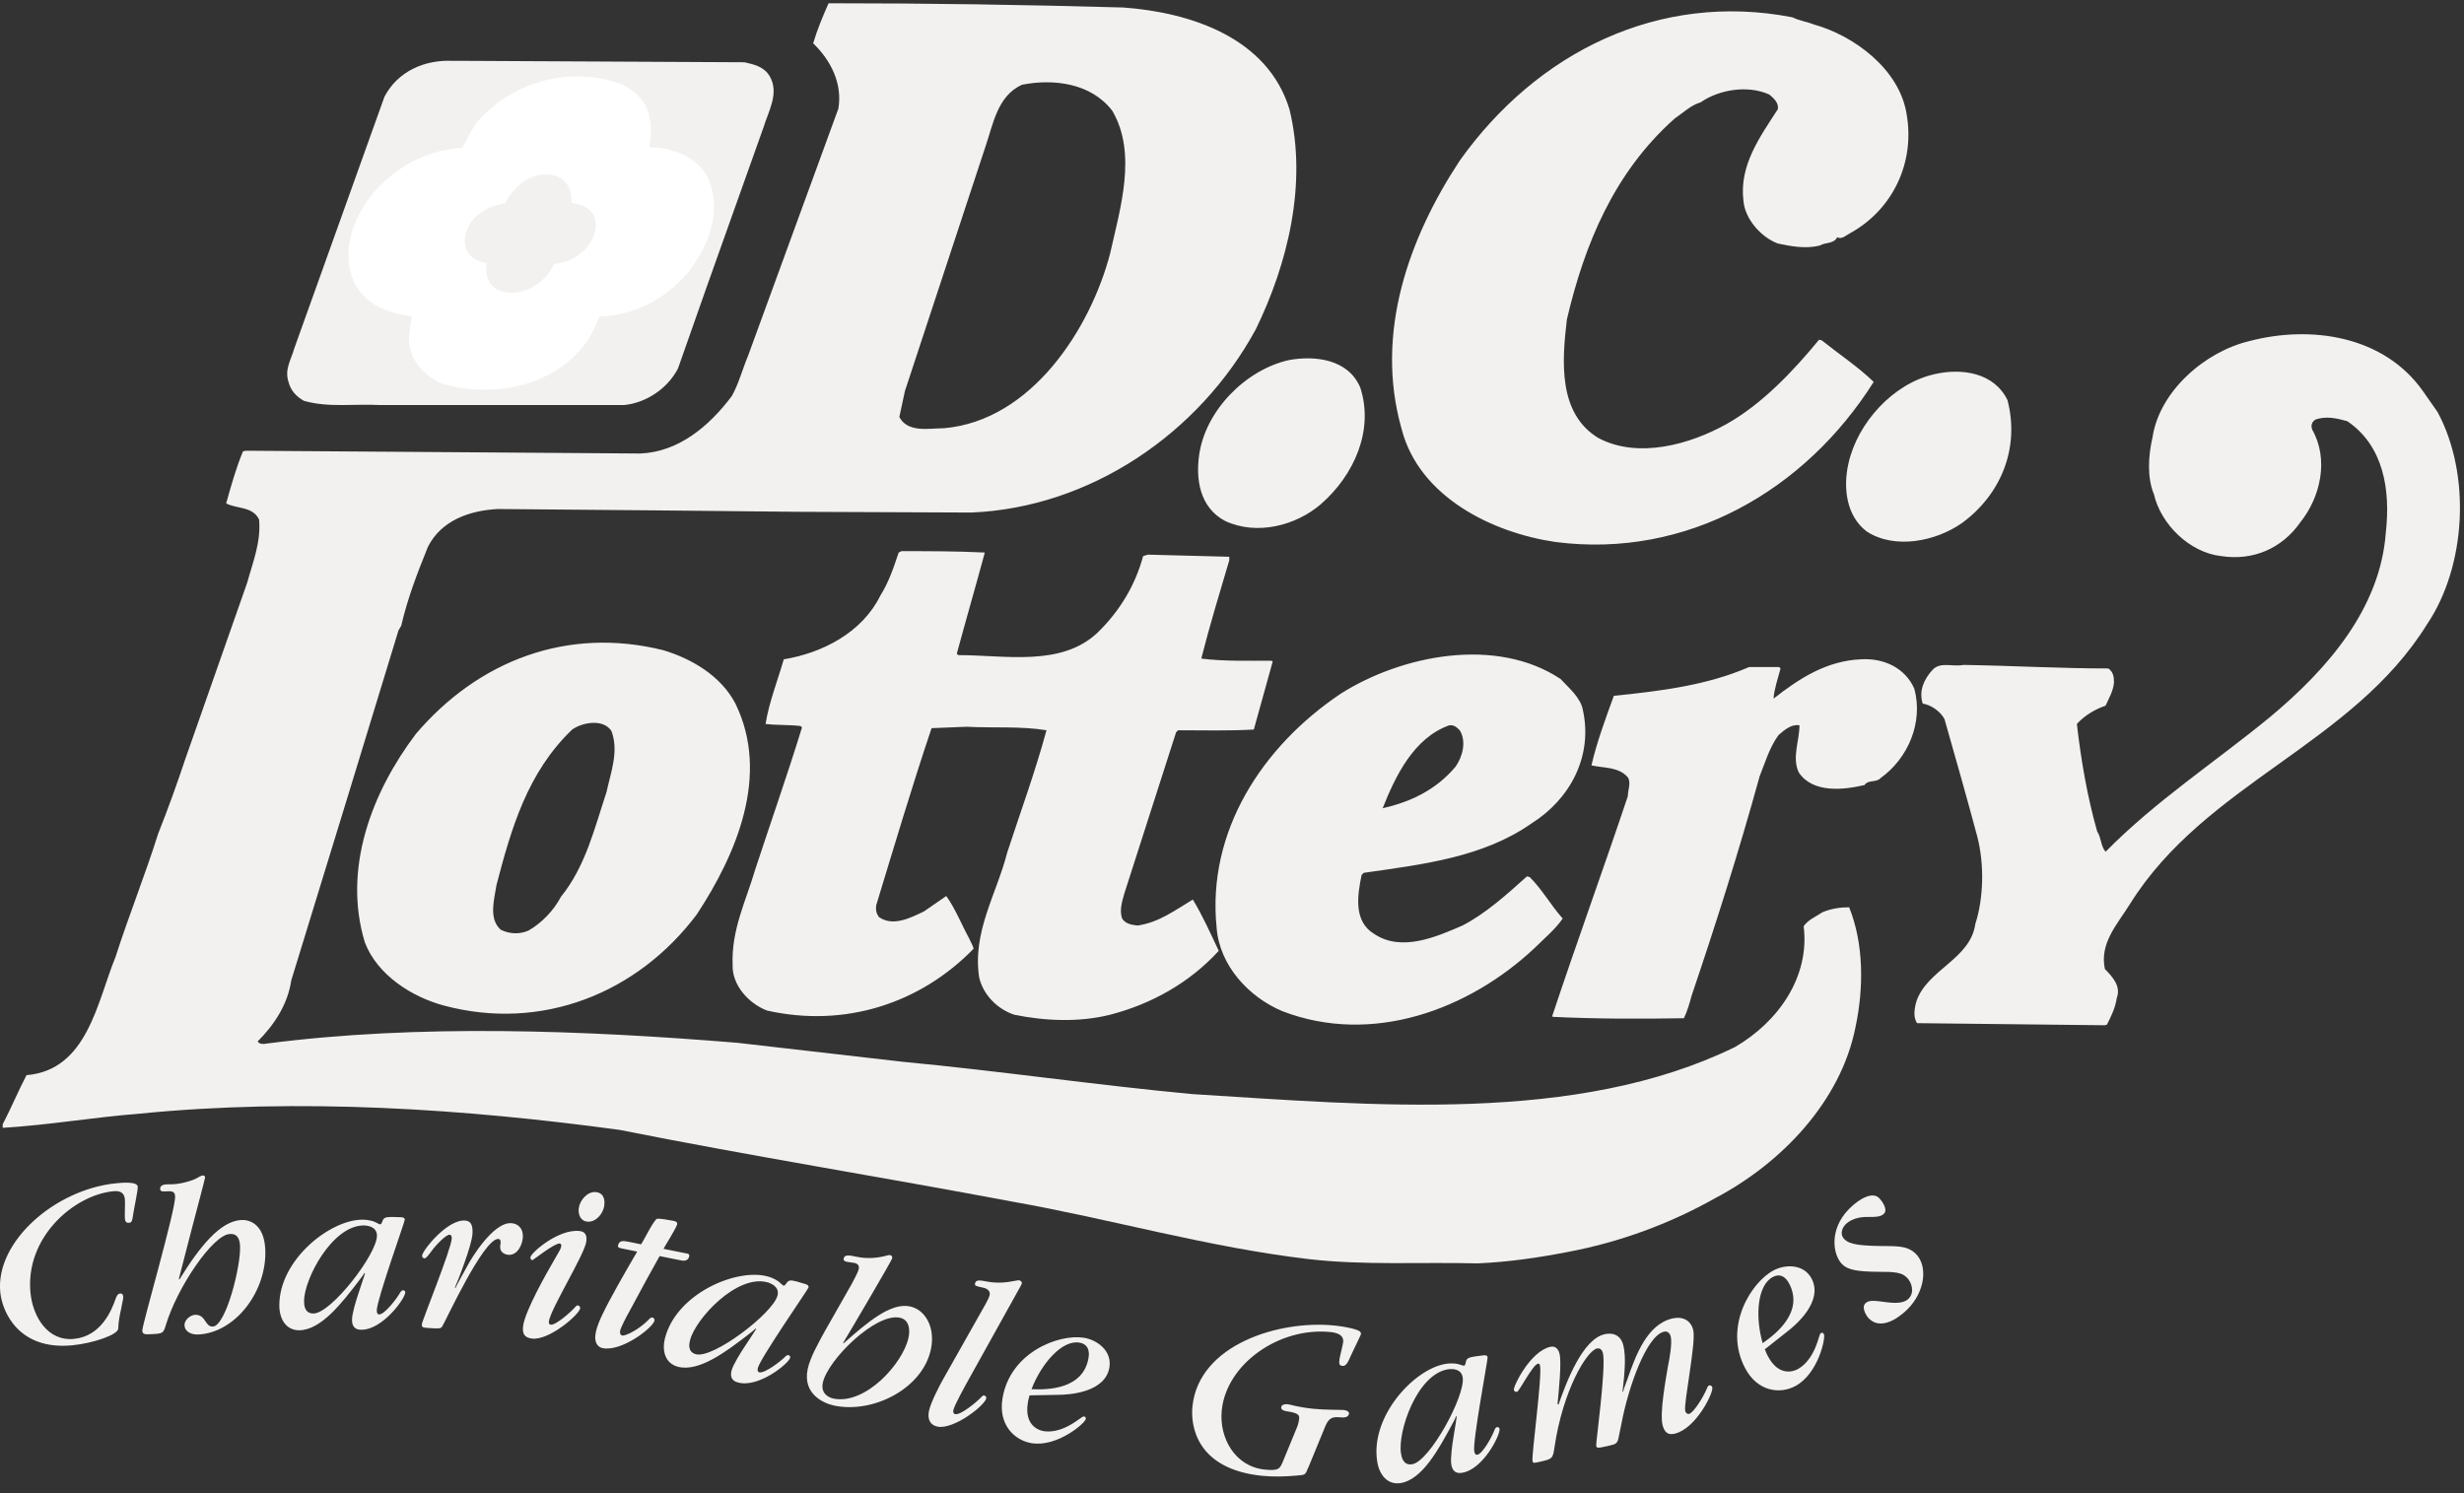 <?xml version="1.0" encoding="UTF-8" standalone="no"?>
<svg width="132px" height="80px" viewBox="0 0 132 80" version="1.1" xmlns="http://www.w3.org/2000/svg" xmlns:xlink="http://www.w3.org/1999/xlink" xmlns:sketch="http://www.bohemiancoding.com/sketch/ns">
    <rect x="0" y="0" width="132" height="80" fill="#333333" stroke="none"/>
    <!-- Generator: Sketch 3.1.1 (8761) - http://www.bohemiancoding.com/sketch -->
    <title>dcl_default</title>
    <desc>Created with Sketch.</desc>
    <defs></defs>
    <g id="Clients" stroke="none" stroke-width="1" fill="none" fill-rule="evenodd" sketch:type="MSPage">
        <g sketch:type="MSArtboardGroup" transform="translate(-239, -997)" id="Group">
            <g sketch:type="MSLayerGroup" transform="translate(235, 972)">
                <g id="DC_Lottery" transform="translate(4, 25)" sketch:type="MSShapeGroup">
                    <g id="dcl_default">
                        <path d="M6.22,63.398 C2.944,63.723 -0.253,66.535 0.014,69.235 C0.122,70.317 1.027,72.362 3.885,72.077 C5.002,71.966 6.329,71.513 6.335,71.178 C6.34,70.844 6.416,70.45 6.487,70.135 C6.602,69.597 6.608,69.529 6.6,69.455 C6.592,69.379 6.559,69.292 6.431,69.304 C6.329,69.314 6.26,69.399 6.201,69.57 C5.981,70.198 5.426,71.59 3.966,71.735 C2.557,71.876 1.76,70.552 1.633,69.268 C1.341,66.312 3.937,64.035 6.07,63.824 C6.641,63.767 6.676,64.111 6.692,64.29 C6.707,64.441 6.676,65.154 6.69,65.292 C6.704,65.445 6.764,65.529 6.904,65.516 C7.068,65.499 7.076,65.447 7.146,64.991 C7.176,64.767 7.396,63.757 7.379,63.579 C7.349,63.285 6.512,63.37 6.22,63.398 M12.924,65.365 C11.803,65.427 10.713,66.766 9.609,68.556 L9.581,68.52 L10.32,65.661 C10.48,65.051 10.989,63.137 10.986,63.087 C10.984,63.037 10.967,62.972 10.853,62.979 C10.789,62.983 10.665,63.053 10.541,63.124 C10.357,63.237 9.715,63.438 9.243,63.451 L8.949,63.454 C8.835,63.46 8.568,63.475 8.58,63.705 C8.584,63.783 8.625,63.844 8.804,63.833 C9.2,63.813 9.364,63.804 9.381,64.097 C9.419,64.799 7.608,70.997 7.623,71.291 C7.636,71.509 7.775,71.501 8.182,71.478 C8.73,71.449 8.755,71.422 8.885,70.992 C9.503,68.948 11.41,66.164 12.301,66.116 C12.493,66.105 12.826,66.113 12.859,66.752 C12.916,67.799 12.107,71.035 11.406,71.073 C10.96,71.097 11.04,70.414 10.441,70.446 C10.198,70.46 9.867,70.721 9.883,71.015 C9.9,71.334 10.229,71.521 10.638,71.499 C12.65,71.389 14.305,69.146 14.212,66.948 C14.148,65.555 13.344,65.343 12.924,65.365 M21.595,69.13 C21.545,69.13 21.494,69.168 21.442,69.244 C21.304,69.513 20.619,70.424 20.312,70.426 C20.21,70.426 20.184,70.31 20.184,70.209 C20.181,69.659 21.685,65.455 21.685,65.352 C21.684,65.213 21.505,65.213 21.416,65.214 L20.996,65.202 C20.625,65.204 20.549,65.254 20.486,65.434 C20.473,65.485 20.422,65.601 20.37,65.601 C20.333,65.601 20.168,65.51 20.168,65.51 C20.039,65.436 19.771,65.347 19.401,65.348 C17.679,65.354 14.956,67.501 14.964,69.945 C14.966,70.661 15.314,71.274 16.028,71.273 C17.202,71.266 18.332,69.791 19.234,68.61 C19.348,68.469 19.475,68.29 19.525,68.2 L19.551,68.225 C19.538,68.277 19.476,68.482 19.45,68.547 L19.197,69.314 C19.084,69.649 18.856,70.39 18.858,70.711 C18.86,71.248 19.23,71.247 19.37,71.245 C20.506,71.241 21.712,69.562 21.711,69.242 C21.711,69.179 21.659,69.13 21.595,69.13 M16.79,70.375 C16.292,70.376 16.29,69.877 16.29,69.711 C16.286,68.533 17.793,65.662 19.479,65.657 C19.631,65.655 20.193,65.694 20.194,66.204 C20.198,67.189 17.747,70.371 16.79,70.375 M27.389,65.534 C26.383,65.477 25.178,67.562 25.093,67.724 L24.681,68.469 C24.609,68.605 24.481,68.829 24.394,69.016 L24.369,68.989 C24.518,68.652 25.277,66.735 25.312,66.095 C25.342,65.585 25.185,65.408 24.905,65.393 C23.949,65.339 22.63,66.996 22.613,67.276 C22.608,67.379 22.695,67.421 22.734,67.422 C22.835,67.43 23.003,67.182 23.114,67.035 C23.432,66.604 23.918,66.145 24.084,66.154 C24.211,66.16 24.202,66.327 24.199,66.366 C24.165,66.953 22.61,70.762 22.599,70.954 C22.588,71.132 22.64,71.135 23.137,71.163 C23.43,71.18 23.608,71.189 23.678,71.091 C23.829,70.882 25.9,66.333 26.703,66.379 C26.754,66.381 26.827,66.424 26.82,66.578 L26.794,66.795 C26.777,67.127 27.09,67.222 27.243,67.231 C27.752,67.259 27.991,66.645 28.011,66.288 C28.038,65.801 27.732,65.553 27.389,65.534 M32.373,64.582 C32.386,64.468 32.452,63.935 31.931,63.871 C31.476,63.816 31.056,64.308 31.005,64.74 C30.973,64.994 31.041,65.401 31.458,65.452 C31.902,65.505 32.318,65.04 32.373,64.582 M31.064,65.957 C29.924,65.82 28.444,67.122 28.414,67.364 C28.405,67.441 28.461,67.512 28.524,67.518 C28.55,67.522 29.715,66.594 29.981,66.626 C30.082,66.638 30.071,66.739 30.067,66.764 C30.052,66.905 29.94,67.072 29.794,67.325 C29.261,68.239 28.118,70.254 28.023,71.055 C27.976,71.436 28.078,71.665 28.495,71.718 C29.432,71.831 31.043,70.415 31.081,70.097 C31.09,70.021 31.021,69.947 30.958,69.941 C30.894,69.933 30.835,70.002 30.806,70.038 C30.671,70.202 29.802,71.012 29.497,70.974 C29.422,70.965 29.392,70.885 29.402,70.809 C29.482,70.147 31.327,67.2 31.41,66.515 C31.432,66.324 31.445,66.004 31.064,65.957 M33.674,70.343 C34.626,68.578 34.648,68.53 35.336,67.299 L36.525,67.537 C36.65,67.562 36.872,67.553 36.92,67.316 C36.925,67.292 36.944,67.191 36.844,67.171 L35.543,66.909 C35.579,66.864 35.623,66.767 35.644,66.734 L35.897,66.314 C35.975,66.186 36.252,65.707 36.273,65.607 C36.303,65.456 36.19,65.434 36.026,65.401 C35.851,65.366 35.348,65.278 35.201,65.3 C35.039,65.334 34.488,66.463 34.343,66.669 L33.743,66.546 C33.405,66.479 33.167,66.431 33.104,66.745 C33.084,66.846 33.222,66.873 33.348,66.898 L34.136,67.057 C33.481,68.178 32.666,69.593 32.279,70.416 C32.169,70.642 31.99,71.023 31.915,71.4 C31.81,71.927 32.02,72.177 32.282,72.23 C33.307,72.436 34.988,71.13 35.063,70.753 C35.075,70.69 35.028,70.603 34.952,70.588 C34.89,70.576 34.815,70.626 34.762,70.693 C34.269,71.206 33.528,71.592 33.328,71.553 C33.253,71.537 33.191,71.459 33.223,71.297 C33.261,71.11 33.554,70.555 33.674,70.343 M42.247,72.607 C42.198,72.594 42.138,72.619 42.07,72.681 C41.866,72.903 40.967,73.604 40.671,73.525 C40.572,73.5 40.578,73.38 40.604,73.282 C40.744,72.751 43.286,69.084 43.312,68.985 C43.348,68.849 43.174,68.804 43.089,68.781 L42.684,68.66 C42.327,68.565 42.239,68.594 42.133,68.752 C42.107,68.797 42.028,68.897 41.978,68.883 C41.941,68.872 41.803,68.744 41.803,68.744 C41.7,68.636 41.464,68.48 41.106,68.385 C39.442,67.943 36.257,69.305 35.632,71.668 C35.448,72.361 35.624,73.043 36.315,73.227 C37.45,73.528 38.923,72.398 40.101,71.494 C40.247,71.387 40.416,71.246 40.488,71.174 L40.506,71.204 C40.48,71.25 40.368,71.433 40.326,71.489 L39.883,72.164 C39.687,72.455 39.275,73.115 39.193,73.423 C39.056,73.944 39.414,74.038 39.55,74.074 C40.646,74.367 42.247,73.058 42.329,72.749 C42.345,72.687 42.309,72.625 42.247,72.607 M37.283,72.557 C36.802,72.43 36.931,71.947 36.972,71.785 C37.274,70.647 39.474,68.268 41.102,68.701 C41.25,68.741 41.783,68.922 41.652,69.416 C41.4,70.37 38.209,72.803 37.283,72.557 M48.75,69.995 C47.713,69.776 46.456,70.856 45.189,71.975 L45.17,71.943 C45.469,71.457 47.767,67.55 47.793,67.426 C47.814,67.326 47.775,67.265 47.688,67.246 C47.637,67.236 47.57,67.247 47.499,67.273 C46.987,67.412 46.432,67.45 45.893,67.336 C45.52,67.258 45.245,67.198 45.198,67.425 C45.169,67.562 45.307,67.592 45.38,67.607 C45.393,67.611 45.722,67.653 45.786,67.668 C45.96,67.705 46.039,67.825 46.005,67.989 C45.967,68.163 45.732,68.597 45.625,68.796 L44.176,71.342 C43.834,71.975 43.4,72.733 43.27,73.345 C42.987,74.686 44.109,75.184 44.684,75.307 C46.755,75.746 49.423,74.417 49.871,72.287 C50.115,71.123 49.573,70.17 48.75,69.995 M48.671,71.666 C48.384,73.031 46.366,75.297 44.631,74.929 C44.531,74.907 43.94,74.744 44.078,74.092 C44.34,72.852 46.92,70.327 48.205,70.6 C48.716,70.708 48.761,71.241 48.671,71.666 M52.721,74.765 C52.671,74.756 52.639,74.788 52.593,74.833 C52.366,75.076 51.489,75.824 51.175,75.767 C51.074,75.749 51.053,75.652 51.07,75.565 C51.12,75.288 51.758,74.157 51.953,73.803 L54.655,68.944 C54.716,68.825 54.731,68.814 54.74,68.764 C54.759,68.663 54.653,68.604 54.602,68.595 C54.565,68.589 54.538,68.597 54.283,68.639 C53.567,68.793 53.016,68.69 52.839,68.657 C52.488,68.592 52.275,68.552 52.235,68.766 C52.211,68.893 52.262,68.902 52.686,68.995 C52.736,69.004 53.069,69.09 53.019,69.368 C52.996,69.494 52.932,69.625 52.796,69.873 L50.575,73.806 C50.348,74.192 49.842,75.18 49.76,75.621 C49.68,76.06 49.843,76.365 50.232,76.437 C51.111,76.599 52.766,75.294 52.837,74.917 C52.85,74.841 52.784,74.776 52.721,74.765 M58.076,71.676 C56.729,71.455 54.109,72.45 53.705,74.926 C53.477,76.315 54.32,77.166 55.265,77.322 C56.638,77.547 58.129,76.25 58.164,76.034 C58.174,75.972 58.16,75.906 58.085,75.893 C58.021,75.882 57.992,75.903 57.67,76.134 C56.75,76.775 56.127,76.712 55.901,76.675 C55.662,76.635 54.862,76.388 55.064,75.149 C55.076,75.075 55.092,74.985 55.153,74.761 L56.709,74.732 C57.24,74.728 59.21,74.624 59.433,73.26 C59.577,72.377 58.78,71.792 58.076,71.676 M58.316,72.742 C58.038,74.433 56.144,74.472 55.259,74.43 C55.797,73.04 56.895,71.781 57.826,71.934 C58.431,72.034 58.334,72.627 58.316,72.742 M72.701,71.258 C72.244,71.096 71.608,71.031 71.494,71.02 C68.537,70.714 64.22,72.033 63.881,75.355 C63.774,76.399 64.102,78.709 67.603,79.07 C68.213,79.132 68.894,79.112 69.479,79.057 C69.93,79.026 69.932,79.013 70.072,78.655 C70.087,78.631 70.089,78.605 70.103,78.594 L70.991,76.434 C71.182,75.952 71.405,75.897 71.811,75.94 C71.925,75.952 72.244,75.971 72.268,75.742 C72.282,75.59 72.057,75.554 71.979,75.545 C71.867,75.532 70.98,75.545 70.371,75.481 C69.52,75.395 69.125,75.251 68.999,75.238 C68.959,75.234 68.655,75.202 68.635,75.407 C68.617,75.572 68.92,75.616 68.983,75.622 C69.528,75.704 69.618,75.816 69.599,75.994 C69.586,76.134 69.538,76.347 69.487,76.459 L68.735,78.286 C68.565,78.692 68.515,78.815 67.742,78.735 C66.168,78.573 65.298,77.043 65.452,75.554 C65.706,73.072 68.538,71.086 71.28,71.369 C71.647,71.407 71.994,71.533 71.956,71.901 C71.941,72.054 71.771,72.705 71.758,72.82 C71.735,73.05 71.724,73.163 71.915,73.183 C72.117,73.204 72.218,72.971 72.353,72.662 C72.353,72.649 72.905,71.522 72.909,71.487 C72.916,71.411 72.897,71.332 72.701,71.258 M80.201,76.461 C80.15,76.47 80.106,76.514 80.069,76.599 C79.973,76.887 79.44,77.895 79.137,77.945 C79.037,77.961 78.993,77.851 78.976,77.749 C78.887,77.207 79.712,72.82 79.695,72.718 C79.672,72.581 79.496,72.608 79.408,72.624 L78.991,72.679 C78.624,72.738 78.558,72.801 78.524,72.989 C78.52,73.041 78.487,73.162 78.436,73.171 C78.398,73.178 78.221,73.117 78.221,73.117 C78.081,73.061 77.803,73.017 77.439,73.075 C75.74,73.356 73.388,75.905 73.781,78.317 C73.895,79.024 74.335,79.575 75.04,79.459 C76.197,79.268 77.081,77.632 77.786,76.325 C77.877,76.168 77.975,75.97 78.01,75.872 L78.039,75.894 C78.035,75.947 78.005,76.16 77.99,76.228 L77.861,77.026 C77.803,77.373 77.694,78.142 77.747,78.458 C77.833,78.987 78.199,78.93 78.337,78.906 C79.457,78.723 80.385,76.872 80.332,76.557 C80.323,76.493 80.264,76.451 80.201,76.461 M75.652,78.452 C75.16,78.532 75.081,78.04 75.054,77.874 C74.864,76.713 75.902,73.639 77.564,73.366 C77.715,73.342 78.275,73.288 78.358,73.793 C78.515,74.766 76.596,78.296 75.652,78.452 M91.564,74.228 C91.513,74.24 91.475,74.3 91.451,74.373 C91.196,74.971 90.698,75.704 90.488,75.753 C90.387,75.776 90.306,75.702 90.28,75.591 C90.188,75.193 90.865,71.947 90.711,71.275 C90.58,70.713 90.116,70.52 89.594,70.64 C88.227,70.959 87.629,72.619 87.178,73.908 C87.097,74.122 86.958,74.484 86.954,74.577 L86.922,74.558 C87.026,73.64 87.119,72.74 86.97,72.104 C86.803,71.382 86.212,71.425 85.953,71.488 C84.784,71.759 83.927,74.006 83.494,75.25 L83.464,75.231 L83.438,75.236 C83.517,74.443 83.657,73.007 83.55,72.545 C83.522,72.421 83.416,72.076 83.044,72.162 C81.963,72.415 81.06,74.291 81.099,74.467 C81.114,74.529 81.182,74.592 81.269,74.572 C81.393,74.543 82.102,73.131 82.388,73.064 C82.475,73.044 82.495,73.132 82.5,73.157 C82.628,73.704 82.036,78.007 82.1,78.281 C82.128,78.405 82.166,78.397 82.576,78.3 C83.172,78.163 83.191,78.131 83.282,77.506 C83.728,74.5 84.994,72.38 85.552,72.25 C85.789,72.196 85.857,72.442 85.872,72.503 C86.048,73.264 85.486,77.349 85.509,77.449 C85.54,77.585 85.547,77.61 86.168,77.465 C86.59,77.368 86.652,77.352 86.728,76.941 L86.857,76.308 C87.231,74.302 88.209,71.565 89.143,71.349 C89.353,71.3 89.467,71.457 89.505,71.62 C89.586,71.968 89.439,72.804 89.351,73.219 C89.23,73.942 88.913,75.685 89.062,76.332 C89.197,76.907 89.523,76.857 89.724,76.811 C90.843,76.549 91.8,74.633 91.731,74.332 C91.711,74.246 91.625,74.214 91.564,74.228 M97.559,71.418 C97.503,71.449 97.492,71.483 97.376,71.863 C97.028,72.93 96.493,73.257 96.291,73.365 C96.075,73.478 95.29,73.765 94.706,72.656 C94.669,72.588 94.627,72.508 94.544,72.292 L95.766,71.327 C96.187,71.004 97.695,69.728 97.05,68.505 C96.632,67.714 95.646,67.73 95.014,68.064 C93.807,68.703 92.318,71.084 93.487,73.3 C94.141,74.545 95.327,74.714 96.172,74.266 C97.405,73.615 97.811,71.676 97.71,71.483 C97.681,71.427 97.628,71.383 97.559,71.418 M94.972,68.42 C95.513,68.133 95.792,68.665 95.845,68.766 C96.645,70.283 95.158,71.46 94.427,71.963 C94.019,70.53 94.136,68.862 94.972,68.42 M102.631,67.174 C102.268,66.814 101.828,66.769 101.185,66.763 C99.715,66.759 99.102,66.691 98.813,66.401 C98.479,66.067 98.792,65.677 98.856,65.614 C99.269,65.196 99.881,65.194 100.16,65.202 C100.431,65.2 100.747,65.21 100.927,65.027 C101.153,64.799 100.816,64.34 100.664,64.186 C100.338,63.861 99.672,64.153 99.059,64.771 C97.971,65.869 98.184,67.236 98.691,67.739 C99,68.047 99.533,68.127 100.561,68.14 C101.518,68.136 101.878,68.171 102.158,68.452 C102.403,68.694 102.586,69.236 102.253,69.573 C102.091,69.735 101.812,69.873 101.036,69.767 C100.386,69.68 100.115,69.645 99.926,69.835 C99.711,70.053 99.973,70.495 100.117,70.64 C100.897,71.414 102.03,70.307 102.201,70.135 C103.127,69.199 103.291,67.832 102.631,67.174" id="Shape" fill="#F3F1EF"></path>
                        <path d="M64.24,24.374 C64.052,25.69 64.277,27.196 65.628,27.91 C67.316,28.702 69.417,28.174 70.768,27.006 C72.533,25.465 73.621,23.056 72.87,20.761 C72.234,19.255 70.469,19.03 69.044,19.293 C66.716,19.82 64.577,22.002 64.24,24.374 L64.24,24.374 Z M83.339,29.04 C90.357,29.944 96.701,26.293 100.377,20.46 C99.514,19.632 98.539,18.991 97.6,18.24 L97.449,18.202 C96.06,19.895 94.375,21.664 92.496,22.718 C90.546,23.808 87.767,24.599 85.629,23.469 C83.453,22.153 83.677,19.331 83.941,17.11 C84.877,13.12 86.455,9.244 89.72,6.347 C90.169,6.045 90.582,5.632 91.109,5.481 C92.083,4.803 93.623,4.54 94.786,5.066 C95.012,5.255 95.312,5.519 95.238,5.857 C94.261,7.362 93.172,8.867 93.397,10.749 C93.473,11.727 94.336,12.706 95.238,13.046 C95.95,13.195 96.701,13.345 97.488,13.157 C97.788,12.97 98.238,13.081 98.426,12.706 C98.651,12.857 98.914,12.593 99.14,12.479 C101.428,11.201 102.591,8.68 102.141,6.121 C101.765,3.711 99.327,1.906 97.15,1.304 C96.775,1.153 96.401,1.115 96.025,0.927 C88.857,-0.466 82.329,2.809 78.201,8.605 C75.499,12.706 73.622,17.825 75.085,22.98 C76.021,26.631 79.963,28.551 83.339,29.04 L83.339,29.04 Z M99.025,24.826 C98.725,26.142 98.914,27.648 100.002,28.475 C101.504,29.454 103.716,29.003 105.105,28.024 C107.169,26.518 108.221,24.035 107.544,21.438 C106.832,19.969 105.105,19.708 103.642,20.046 C101.428,20.536 99.514,22.643 99.025,24.826 L99.025,24.826 Z M73.059,46.764 C76.21,46.314 79.438,45.938 82.027,44.13 C84.128,42.814 85.328,40.518 84.804,38.073 C84.691,37.394 84.091,36.905 83.602,36.379 C80.15,34.084 75.084,35.099 71.82,37.17 C67.616,39.992 64.651,44.546 65.176,49.701 C65.327,51.732 66.904,53.427 68.703,54.179 C73.507,56.024 78.686,54.105 82.213,50.792 C82.702,50.303 83.339,49.776 83.715,49.212 C83.077,48.497 82.627,47.669 81.95,46.991 L81.801,46.954 C80.712,47.932 79.588,48.948 78.347,49.588 C76.96,50.19 75.084,51.019 73.62,50.04 C72.495,49.362 72.719,47.969 72.944,46.877 L73.059,46.764 L73.059,46.764 Z M77.636,38.862 C77.899,38.825 78.049,38.975 78.199,39.126 C78.574,39.727 78.348,40.555 77.973,41.082 C76.922,42.325 75.571,42.965 74.071,43.303 C74.746,41.61 75.722,39.54 77.636,38.862 L77.636,38.862 Z M35.532,34.836 C30.39,33.556 25.624,35.399 22.285,39.315 C19.921,42.437 18.344,46.539 19.546,50.492 C20.221,52.26 22.097,53.427 23.786,53.877 C29.002,55.27 34.143,53.239 37.333,48.986 C39.434,45.787 41.273,41.535 39.397,37.696 C38.609,36.19 37.033,35.287 35.532,34.836 L35.532,34.836 Z M32.492,42.437 C31.855,44.357 31.366,46.427 30.052,48.046 C29.678,48.761 29.039,49.437 28.327,49.851 C27.838,50.077 27.276,50.04 26.826,49.814 C26.151,49.212 26.488,48.158 26.6,47.405 C27.389,44.394 28.252,41.384 30.653,39.087 C31.18,38.712 32.304,38.485 32.755,39.163 C33.167,40.254 32.718,41.384 32.492,42.437 L32.492,42.437 Z M130.585,22.077 L129.797,20.95 C127.696,17.977 123.793,17.41 120.492,18.277 C118.127,18.842 115.689,20.95 115.313,23.432 C115.089,24.411 115.012,25.578 115.389,26.481 C115.764,28.1 117.302,29.604 118.991,29.794 C120.717,30.057 122.255,29.378 123.23,27.986 C124.319,26.631 124.77,24.6 123.868,23.019 C123.793,22.793 123.83,22.644 124.018,22.492 C124.582,22.266 125.22,22.417 125.745,22.566 C127.696,23.884 128.071,26.255 127.81,28.551 C127.509,32.577 124.731,35.815 121.617,38.411 C118.69,40.819 115.5,42.89 112.799,45.635 C112.536,45.336 112.573,44.883 112.348,44.545 C111.824,42.7 111.485,40.743 111.261,38.788 C111.672,38.335 112.236,37.997 112.799,37.809 C112.986,37.393 113.212,37.018 113.249,36.567 C113.249,36.265 113.211,36.001 112.948,35.815 C110.361,35.815 107.771,35.664 105.181,35.625 C104.619,35.74 103.943,35.438 103.53,35.889 C103.079,36.378 102.779,37.018 103.004,37.696 C103.453,37.77 103.942,38.108 104.168,38.523 C104.768,40.63 105.369,42.738 105.932,44.846 C106.306,46.313 106.269,48.12 105.818,49.513 C105.555,51.394 103.228,51.959 102.666,53.652 C102.555,54.028 102.479,54.517 102.705,54.819 L112.761,54.931 L112.874,54.894 C113.1,54.444 113.325,53.991 113.4,53.465 C113.625,52.861 113.212,52.373 112.762,51.921 C112.462,50.529 113.438,49.513 114.114,48.421 C118.166,41.947 126.009,39.916 130.024,33.443 C132.124,30.32 132.386,25.427 130.585,22.077 L130.585,22.077 Z M52.456,52.373 C52.681,53.314 53.433,54.066 54.333,54.366 C55.984,54.706 57.822,54.782 59.474,54.366 C61.65,53.803 63.715,52.673 65.291,50.942 C64.841,50.001 64.428,49.06 63.902,48.196 C62.964,48.759 62.064,49.436 60.937,49.587 C60.638,49.55 60.3,49.513 60.112,49.212 C59.963,48.76 60.112,48.309 60.225,47.894 L63.003,39.239 L63.114,39.126 C64.428,39.126 65.854,39.164 67.169,39.087 L68.182,35.438 L68.106,35.399 C66.905,35.399 65.554,35.438 64.354,35.286 C64.804,33.519 65.329,31.787 65.854,30.018 L65.854,29.83 L61.501,29.717 L61.239,29.793 C60.825,31.335 60,32.728 58.799,33.895 C56.848,35.74 53.846,35.099 51.332,35.099 L51.257,35.024 C51.745,33.218 52.27,31.412 52.758,29.604 C51.257,29.53 49.83,29.53 48.293,29.53 L48.143,29.604 C47.88,30.395 47.616,31.185 47.167,31.901 C46.19,33.895 44.051,34.987 41.988,35.325 C41.65,36.492 41.2,37.62 41.012,38.788 C41.613,38.862 42.289,38.825 42.889,38.9 L42.964,38.975 C42.176,41.535 41.275,44.094 40.449,46.615 C39.962,48.27 39.174,49.814 39.248,51.695 C39.211,52.787 40.112,53.765 41.086,54.142 C45.253,55.082 49.306,53.765 52.157,50.831 C52.119,50.643 52.007,50.492 51.931,50.302 C51.519,49.551 51.181,48.685 50.693,48.007 L49.493,48.835 C48.779,49.175 47.841,49.662 47.091,49.137 C46.941,48.948 46.903,48.722 46.941,48.497 C47.917,45.298 48.854,42.137 49.906,39.013 L51.782,38.938 C53.208,39.013 54.71,38.899 56.061,39.126 C55.46,41.346 54.672,43.492 53.959,45.674 C53.394,47.894 52.08,49.925 52.456,52.373 L52.456,52.373 Z M102.554,36.905 C102.066,35.777 100.902,35.25 99.701,35.324 C97.863,35.399 96.399,36.341 95.011,37.432 C95.049,36.905 95.238,36.378 95.386,35.815 L95.311,35.74 L93.699,35.74 C91.446,36.717 89.007,37.018 86.455,37.282 C86.004,38.524 85.555,39.727 85.255,41.008 C85.929,41.157 86.718,41.081 87.204,41.646 C87.393,41.947 87.204,42.324 87.204,42.662 C85.893,46.577 84.466,50.492 83.153,54.444 L83.19,54.481 C85.555,54.594 87.881,54.594 90.207,54.555 C90.394,54.178 90.508,53.764 90.621,53.35 C91.934,49.474 93.172,45.561 94.261,41.609 C94.561,40.857 94.786,40.066 95.274,39.389 C95.611,39.087 95.987,38.787 96.4,38.86 C96.4,39.689 95.986,40.592 96.362,41.383 C97.112,42.513 98.765,42.324 99.888,42.06 C100.077,41.76 100.526,41.947 100.752,41.683 C102.215,40.631 103.042,38.712 102.554,36.905 L102.554,36.905 Z M97.638,48.873 C97.301,49.098 96.849,49.287 96.625,49.626 C96.962,52.335 95.273,54.743 92.947,56.098 C84.466,60.238 73.583,59.222 63.864,58.619 C58.647,58.13 53.544,57.378 48.365,56.889 L39.509,55.872 C31.254,55.196 22.435,54.858 14.292,55.911 C14.142,55.949 13.879,55.949 13.805,55.797 C14.705,54.895 15.417,53.803 15.605,52.523 L18.644,42.626 L21.346,33.781 L21.496,33.52 C21.835,32.051 22.36,30.696 22.922,29.305 C23.635,27.875 25.174,27.348 26.675,27.272 L35.418,27.348 L42.811,27.422 L52.041,27.461 C58.384,27.197 64.238,23.246 67.278,17.637 C68.966,14.175 70.055,9.849 69.079,5.859 C67.915,2.021 63.787,0.665 60.185,0.402 C54.708,0.25 49.866,0.175 44.388,0.175 C44.087,0.853 43.786,1.568 43.562,2.321 C44.501,3.224 45.139,4.465 44.913,5.82 L40.073,19.067 C39.772,19.784 39.584,20.536 39.209,21.213 C37.97,22.868 36.32,24.223 34.294,24.298 L13.166,24.149 L13.016,24.185 C12.641,25.089 12.379,26.029 12.116,26.971 C12.678,27.271 13.541,27.121 13.879,27.836 C13.991,29.041 13.541,30.131 13.241,31.223 L9.939,40.631 C9.488,41.986 9.001,43.34 8.476,44.658 C7.763,46.915 6.899,49.059 6.186,51.28 C5.21,53.652 4.686,57.339 1.42,57.604 C0.97,58.47 0.594,59.374 0.144,60.238 L0.144,60.427 C2.621,60.278 4.986,59.863 7.424,59.673 C16.054,58.809 24.911,59.412 33.204,60.539 C40.185,61.932 47.239,63.062 54.219,64.378 C59.548,65.32 64.688,66.825 70.129,67.463 C73.093,67.803 76.096,67.614 79.175,67.689 C80.826,67.614 82.364,67.39 83.94,67.087 C86.754,66.561 89.419,65.583 91.895,64.19 C95.46,62.309 98.613,58.997 99.399,55.045 C99.85,52.937 99.85,50.567 99.062,48.61 C98.576,48.609 98.087,48.685 97.638,48.873 L97.638,48.873 Z M48.478,20.95 L52.793,7.853 C53.207,6.648 53.432,5.143 54.746,4.541 C56.471,4.202 58.461,4.465 59.586,5.933 C60.937,8.229 59.999,11.202 59.473,13.573 C58.422,17.6 55.271,22.53 50.579,22.943 C49.791,22.943 48.628,23.207 48.179,22.341 L48.478,20.95 L48.478,20.95 Z" id="Shape" fill="#F3F1EF"></path>
                        <path d="M39.885,3.336 C40.372,3.449 40.935,3.562 41.236,4.089 C41.761,4.992 41.16,5.97 40.898,6.836 L37.896,15.267 L36.32,19.744 C35.756,20.836 34.593,21.589 33.431,21.702 L20.372,21.702 C18.982,21.627 17.594,21.852 16.281,21.476 C15.868,21.249 15.568,20.912 15.455,20.46 C15.231,19.783 15.605,19.254 15.756,18.691 L20.597,5.179 C21.31,3.825 22.735,3.186 24.274,3.261 L25.099,3.261 L39.885,3.336 L39.885,3.336 Z" id="Shape" fill="#F3F1EF"></path>
                        <path d="M34.669,5.82 C34.894,6.46 34.932,7.138 34.781,7.815 L34.819,7.89 C35.982,7.928 37.108,8.304 37.822,9.32 C38.797,11.164 37.97,13.271 36.732,14.739 C35.494,16.132 33.918,16.883 32.116,16.959 C31.855,17.599 31.554,18.24 31.066,18.766 C29.265,20.798 26.264,21.287 23.711,20.572 C22.81,20.196 21.984,19.331 21.909,18.352 C21.909,17.9 21.984,17.374 22.059,16.959 C21.196,16.809 20.372,16.621 19.696,16.056 C18.645,15.153 18.458,13.722 18.871,12.368 C19.659,9.921 22.135,8.04 24.763,7.927 C25.062,7.437 25.25,6.91 25.625,6.459 C27.502,4.351 30.579,3.524 33.281,4.501 C33.843,4.729 34.443,5.292 34.669,5.82" id="Shape" fill="#FFFFFF"></path>
                        <path d="M30.428,9.961 C30.578,10.225 30.615,10.563 30.615,10.864 C31.104,10.938 31.704,11.126 31.854,11.691 C32.042,12.329 31.741,12.934 31.329,13.384 C30.84,13.835 30.316,14.099 29.677,14.137 C29.339,14.964 28.477,15.566 27.651,15.679 C27.238,15.679 26.788,15.679 26.449,15.38 C26.075,15.078 26,14.55 26.075,14.099 C25.699,14.024 25.287,13.874 25.062,13.535 C24.837,13.196 24.874,12.669 25.024,12.294 C25.362,11.465 26.226,11.012 27.05,10.899 C27.426,10.186 28.139,9.433 29.039,9.358 C29.603,9.32 30.128,9.434 30.428,9.961" id="Shape" fill="#F3F1EF"></path>
                    </g>
                </g>
            </g>
        </g>
    </g>
</svg>